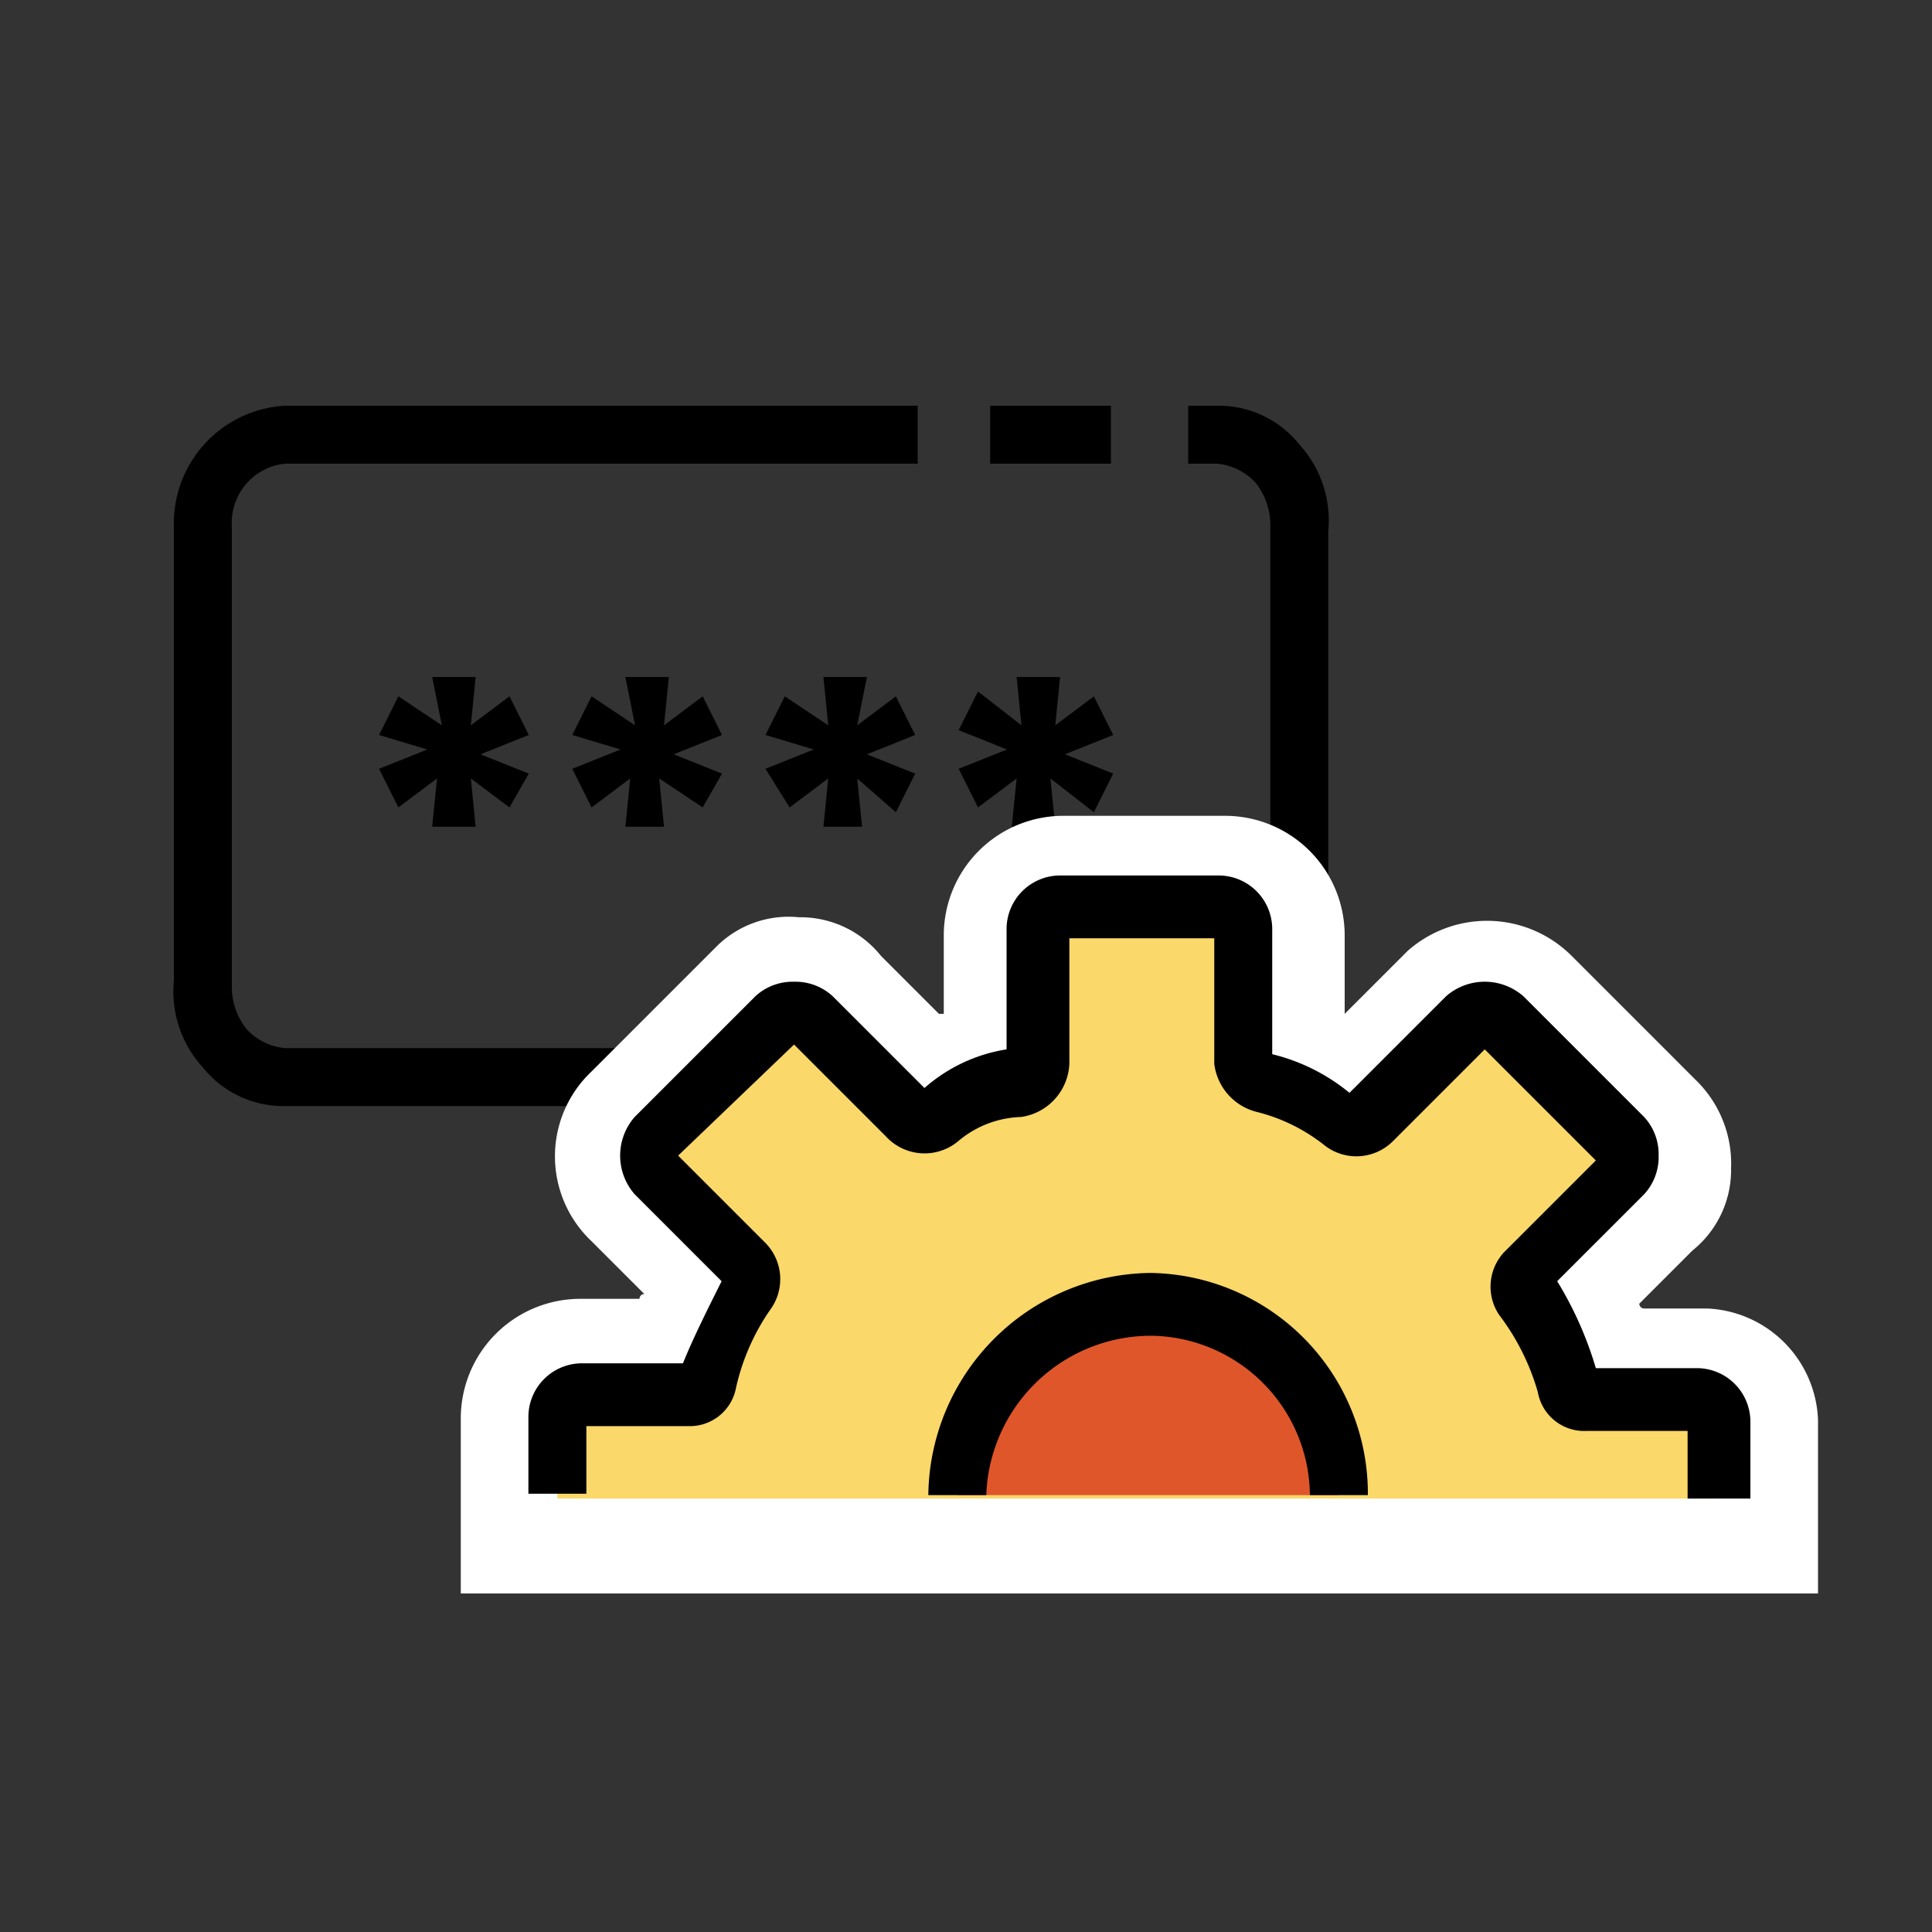 <svg xmlns="http://www.w3.org/2000/svg" xmlns:xlink="http://www.w3.org/1999/xlink" width="40" height="40" viewBox="0 0 40 40">
  <rect x="0" y="0" width="40" height="40" fill="#333333" stroke="none"/>
  <defs>
    <clipPath id="clip-ic-doimk">
      <rect width="40" height="40"/>
    </clipPath>
  </defs>
  <g id="ic-doimk" clip-path="url(#clip-ic-doimk)">
    <g id="DoiMatKhau" transform="translate(-83 -280)">
      <g id="Rectangle_151">
        <rect id="Rectangle_63" data-name="Rectangle 63" width="40" height="40" transform="translate(83 280)" fill="none"/>
      </g>
      <g id="Group_298">
        <g id="Rectangle_151-2">
          <rect id="Rectangle_64" data-name="Rectangle 64" width="40" height="40" transform="translate(83 280)" fill="none"/>
        </g>
        <g id="Group_449" transform="translate(86.4 288)">
          <g id="Group_443" transform="translate(0.6 1)">
            <g id="Path_1052">
              <path id="Path_133" data-name="Path 133" d="M14.9,0H1.8A1.815,1.815,0,0,0,0,1.9v9.4a1.8,1.8,0,0,0,1.7,1.9H9.6l1.5,2.5c.1.1.3.1.3,0L13,13.2h7.9a1.88,1.88,0,0,0,1.8-1.9V1.9A1.8,1.8,0,0,0,21,0h-.6" fill="none"/>
            </g>
            <g id="Line_110">
              <rect id="Rectangle_65" data-name="Rectangle 65" width="2.5" height="1.2" transform="translate(16.5 -0.6)"/>
            </g>
            <g id="Path_1053">
              <path id="Path_134" data-name="Path 134" d="M11.6,16.5a.755.755,0,0,1-.7-.4L9.6,13.9H1.9a2.136,2.136,0,0,1-1.7-.8,2.333,2.333,0,0,1-.6-1.8V1.9A2.438,2.438,0,0,1,1.9-.6H15V.6H1.9A1.23,1.23,0,0,0,.8,1.9v9.5a1.4,1.4,0,0,0,.3.9,1.234,1.234,0,0,0,.8.4h8.3l1.3,2.2,1.4-2.2h8.3a1.23,1.23,0,0,0,1.1-1.3V1.9A1.4,1.4,0,0,0,22,1a1.234,1.234,0,0,0-.8-.4h-.6V-.6h.6a2.136,2.136,0,0,1,1.7.8A2.333,2.333,0,0,1,23.5,2v9.4a2.438,2.438,0,0,1-2.3,2.5H13.6L12.3,16a.675.675,0,0,1-.6.4A.1.1,0,0,1,11.6,16.5Z"/>
            </g>
            <g id="Group_442" transform="translate(3.848 5.017)">
              <g id="Path_1054">
                <path id="Path_135" data-name="Path 135" d="M1.9,2.1l.1,1H1.1l.1-1-.8.6L0,1.9l1-.4L0,1.2.4.4l.9.6L1.1,0H2L1.9,1,2.7.4l.4.8-1,.4,1,.4-.4.7Z"/>
              </g>
              <g id="Path_1055">
                <path id="Path_136" data-name="Path 136" d="M5.8,2.1l.1,1H5.1l.1-1-.8.6L4,1.9l1-.4L4,1.2,4.4.4l.9.6L5.1,0H6L5.9,1,6.7.4l.4.8-1,.4,1,.4-.4.7Z"/>
              </g>
              <g id="Path_1056">
                <path id="Path_137" data-name="Path 137" d="M9.9,2.1l.1,1H9.2l.1-1-.8.6L8,1.9l1-.4L8,1.2,8.4.4l.9.6L9.2,0h.9L9.9,1l.8-.6.4.8-1,.4,1,.4-.4.8Z"/>
              </g>
              <g id="Path_1057">
                <path id="Path_138" data-name="Path 138" d="M13.9,2.1l.1,1h-.9l.1-1-.8.6L12,1.9l1-.4-1-.4.4-.8.9.7-.1-1h.9L14,1l.8-.6.4.8-1,.4,1,.4-.4.8Z"/>
              </g>
            </g>
          </g>
          <g id="Group_444" transform="translate(8.14 6.391)">
            <g id="Path_1058">
              <path id="Path_139" data-name="Path 139" d="M23.5,14.6H21.3c-.2,0-.4-.1-.4-.3a14.167,14.167,0,0,0-.8-1.8.637.637,0,0,1,0-.6l1.9-2a.483.483,0,0,0,0-.7h0L19.5,6.7a.483.483,0,0,0-.7,0h0l-2,2a.375.375,0,0,1-.6,0,4.812,4.812,0,0,0-1.6-.8.43.43,0,0,1-.4-.4V4.8a.472.472,0,0,0-.5-.5H10.4a.472.472,0,0,0-.5.5V7.5a.458.458,0,0,1-.4.5,3.048,3.048,0,0,0-1.6.8.452.452,0,0,1-.6,0l-2-2c-.3-.3-.6-.3-.8-.1h0L2,9.2a.483.483,0,0,0,0,.7H2l1.9,1.9a.375.375,0,0,1,0,.6,7.1,7.1,0,0,0-.8,1.8c-.1.2-.2.3-.4.3H.5c-.3.1-.5.3-.5.5v1.6H24V15A.458.458,0,0,0,23.5,14.6Z" fill="#fff"/>
              <path id="Path_140" data-name="Path 140" d="M26,18.6H-2V15A2.476,2.476,0,0,1,.5,12.5H1.7a.1.1,0,0,1,.1-.1L.7,11.3a2.416,2.416,0,0,1,0-3.5L3.3,5.2A2.114,2.114,0,0,1,5,4.6a2.136,2.136,0,0,1,1.7.8L7.9,6.6H8V5a2.476,2.476,0,0,1,2.5-2.5h3.3A2.476,2.476,0,0,1,16.3,5V6.6h0l1.3-1.3a2.478,2.478,0,0,1,3.4.1L23.6,8a2.41,2.41,0,0,1,.7,1.8,2.136,2.136,0,0,1-.8,1.7l-1.1,1.1a.1.1,0,0,0,.1.1h1.3A2.4,2.4,0,0,1,26.1,15v3.6Zm-20.9-4H18.8a5.359,5.359,0,0,0-.5-1.1,2.393,2.393,0,0,1,.2-2.9l.1-.1.9-.9-.4-.4-1,1a2.573,2.573,0,0,1-3.2.3l-.1-.1A2.994,2.994,0,0,0,14,10a2.354,2.354,0,0,1-1.9-2.3V6.4h-.2V7.6A2.464,2.464,0,0,1,9.8,10c-.2,0-.4.2-.6.3a2.383,2.383,0,0,1-3.4-.2l-.9-.9-.4.3.9.9a2.421,2.421,0,0,1,.3,3.1A5.973,5.973,0,0,0,5.1,14.6Zm-3.8-1Zm21.4,0ZM2.5,13.2Zm1-2.6ZM20.6,8.5Zm-2.5-.4ZM3.8,8.1Zm4.1-.6Z" fill="#fff"/>
            </g>
            <g id="Path_1059">
              <path id="Path_141" data-name="Path 141" d="M12.8,0" fill="none" stroke="#000" stroke-miterlimit="10" stroke-width="4"/>
            </g>
            <g id="Path_1060">
              <path id="Path_142" data-name="Path 142" d="M10.9,4.9" fill="none" stroke="#000" stroke-miterlimit="10" stroke-width="4"/>
            </g>
            <g id="Path_1061">
              <path id="Path_143" data-name="Path 143" d="M8.4,5.2" fill="none" stroke="#000" stroke-miterlimit="10" stroke-width="4"/>
            </g>
            <g id="Path_1062">
              <path id="Path_144" data-name="Path 144" d="M6,2.8" fill="none" stroke="#000" stroke-miterlimit="10" stroke-width="4"/>
            </g>
          </g>
          <g id="Group_448" transform="translate(8.14 10.726)">
            <g id="Group_446">
              <g id="Group_445">
                <g id="Path_1063">
                  <path id="Path_145" data-name="Path 145" d="M24,12.3V10.7a.472.472,0,0,0-.5-.5H21.3c-.2,0-.4-.1-.4-.3a14.167,14.167,0,0,0-.8-1.8.637.637,0,0,1,0-.6L22,5.6a.483.483,0,0,0,0-.7h0L19.5,2.4a.483.483,0,0,0-.7,0h0l-2,2a.375.375,0,0,1-.6,0,4.812,4.812,0,0,0-1.6-.8.43.43,0,0,1-.4-.4V.5a.472.472,0,0,0-.5-.5H10.4a.472.472,0,0,0-.5.5V3.2a.43.43,0,0,1-.4.4,4.02,4.02,0,0,0-1.6.8.452.452,0,0,1-.6,0l-2-2c-.3-.3-.6-.3-.8-.1h0L2,4.9a.375.375,0,0,0,0,.6H2L3.9,7.4a.375.375,0,0,1,0,.6,10.662,10.662,0,0,0-.7,1.9c-.1.2-.2.3-.4.3H.5a.472.472,0,0,0-.5.5v1.6Z" fill="#fad869"/>
                </g>
              </g>
              <g id="Path_1064">
                <path id="Path_146" data-name="Path 146" d="M24.6,12.3H23.4V10.9H21.3a.974.974,0,0,1-1-.8,4.812,4.812,0,0,0-.8-1.6,1.048,1.048,0,0,1,.1-1.3l1.9-1.9L19.2,3,17.3,4.9a1.071,1.071,0,0,1-1.4.1,3.694,3.694,0,0,0-1.4-.7,1.174,1.174,0,0,1-.9-1V.7h-3V3.3a1.164,1.164,0,0,1-1,1.1,2.106,2.106,0,0,0-1.3.5,1.087,1.087,0,0,1-1.5-.1L4.9,2.9,2.5,5.2,4.3,7a1.071,1.071,0,0,1,.1,1.4A4.594,4.594,0,0,0,3.7,10a.974.974,0,0,1-1,.8H.6v1.4H-.6V10.6A1.11,1.11,0,0,1,.5,9.5H2.6c.2-.5.5-1.1.8-1.7L1.6,6a1.215,1.215,0,0,1,0-1.6L4.1,1.9a1.135,1.135,0,0,1,.8-.3,1.136,1.136,0,0,1,.8.3L7.6,3.8A3.365,3.365,0,0,1,9.3,3V.5A1.11,1.11,0,0,1,10.4-.6h3.3A1.11,1.11,0,0,1,14.8.5V3.1a4.02,4.02,0,0,1,1.6.8l2-2a1.215,1.215,0,0,1,1.6,0l2.5,2.5a1.135,1.135,0,0,1,.3.8,1.136,1.136,0,0,1-.3.8L20.7,7.8a7.5,7.5,0,0,1,.8,1.8h2.1a1.11,1.11,0,0,1,1.1,1.1v1.6ZM2.6,9.7Zm18.8,0ZM3.5,7.9Zm0-.2ZM2.4,5.3Zm19.2-.2ZM7.7,3.9Zm1.6-.7ZM14.6,3ZM9.4,3ZM19,2.8ZM4.8,2.8Z"/>
              </g>
            </g>
            <g id="Group_447" transform="translate(8.28 8.329)">
              <g id="Path_1065">
                <path id="Path_147" data-name="Path 147" d="M7.9,3.9A3.992,3.992,0,0,0,3.9,0,3.9,3.9,0,0,0,0,3.9" fill="#e0562b"/>
              </g>
              <g id="Path_1066">
                <path id="Path_148" data-name="Path 148" d="M8.5,3.9H7.3A3.329,3.329,0,0,0,4,.6,3.417,3.417,0,0,0,.6,3.9H-.6A4.653,4.653,0,0,1,4-.7,4.567,4.567,0,0,1,8.5,3.9Z"/>
              </g>
            </g>
          </g>
        </g>
      </g>
    </g>
  </g>
</svg>
